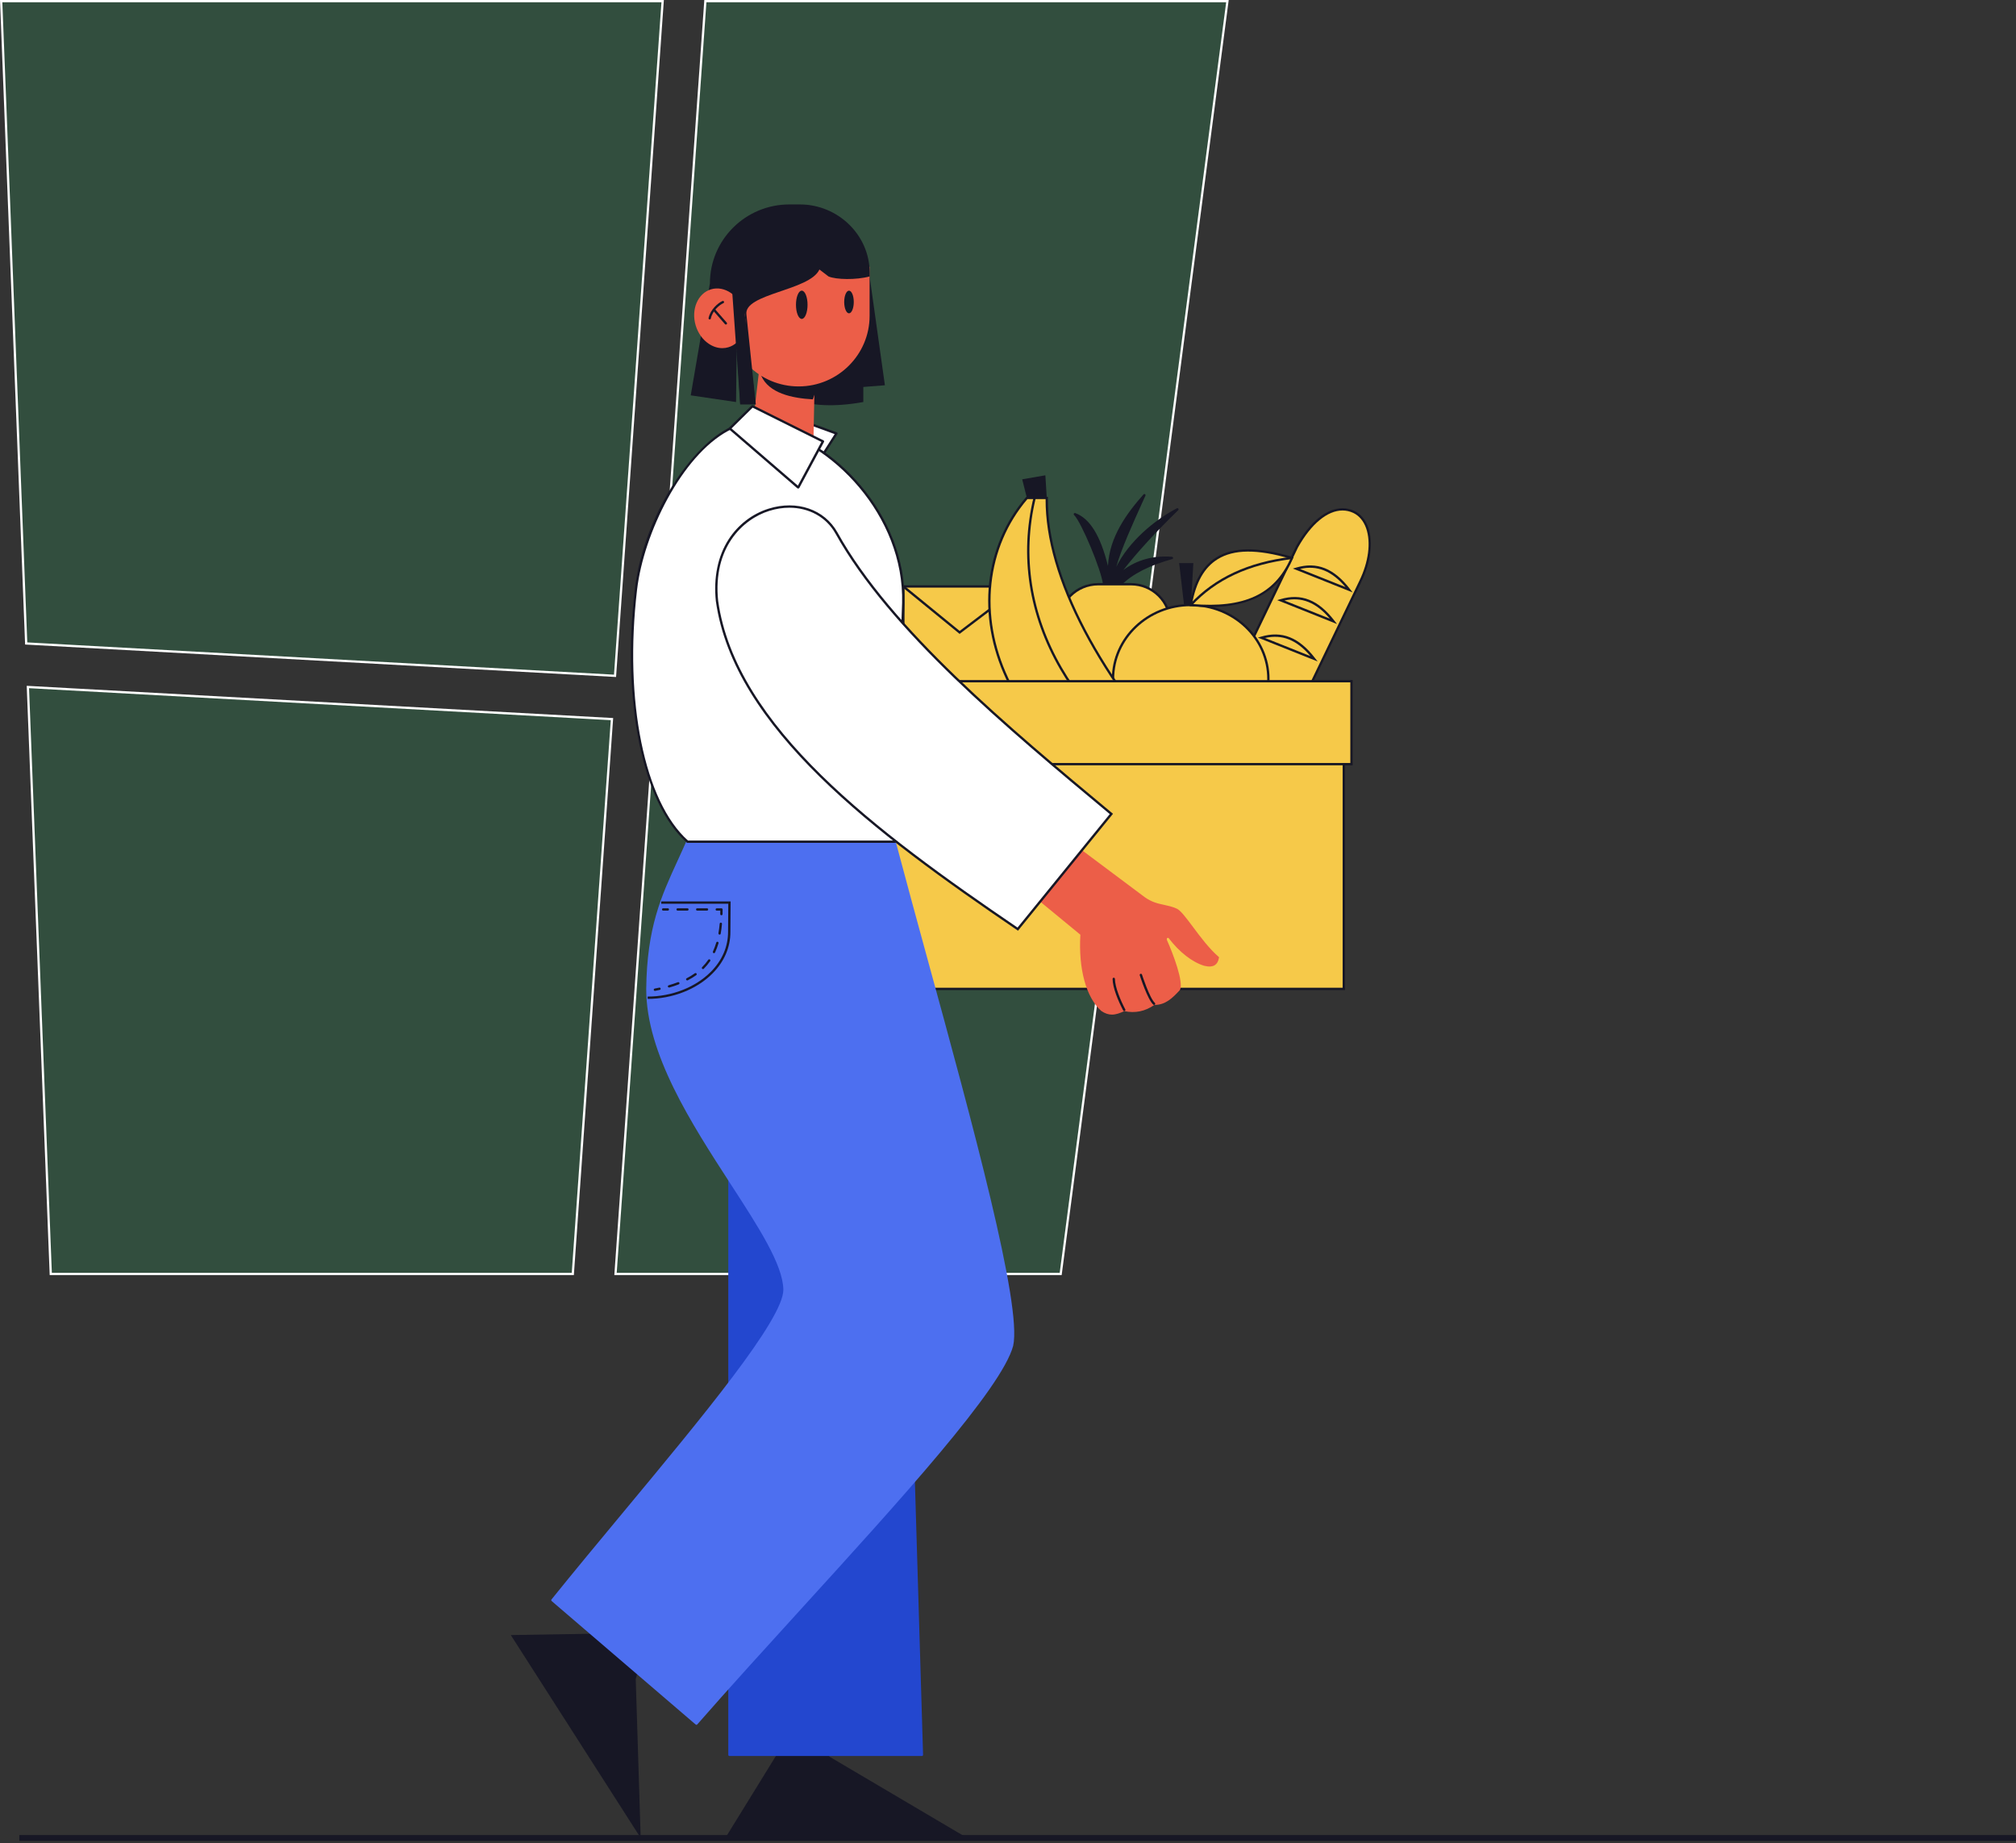 <svg width="349" height="319" viewBox="0 0 349 319" fill="none" xmlns="http://www.w3.org/2000/svg">
<rect x="0" y="0" width="349" height="319" fill="#333333" stroke="none"/>
<g clip-path="url(#clip0_595_3932)">
<path d="M113.832 117.376L196.538 121.923L212.489 0.194H122.108L113.832 117.376Z" fill="#2ECC71" fill-opacity="0.18"/>
<path d="M196.706 122.129L113.626 117.563L113.642 117.364L121.926 0H212.707L212.68 0.222L196.706 122.129ZM114.042 117.193L196.368 121.717L212.268 0.389H122.291L114.042 117.193Z" fill="white"/>
<path d="M106.471 116.975L114.716 0.194H0.201L4.535 111.369L106.471 116.975Z" fill="#2ECC71" fill-opacity="0.18"/>
<path d="M106.65 117.177L106.46 117.166L4.346 111.556L4.338 111.377L0 0H114.926L114.911 0.21L106.65 117.177ZM4.722 111.186L106.293 116.769L114.507 0.389H0.404L4.722 111.186Z" fill="white"/>
<path d="M105.94 124.465L4.826 118.906L8.788 220.493H99.162L105.94 124.465Z" fill="#2ECC71" fill-opacity="0.18"/>
<path d="M99.344 220.687H8.602L8.594 220.501L4.625 118.7L4.838 118.711L106.15 124.278L106.134 124.477L99.344 220.687ZM8.975 220.298H98.979L105.735 124.648L5.029 119.112L8.975 220.298Z" fill="white"/>
<path d="M113.304 124.87L106.553 220.493H183.622L195.557 129.389L113.304 124.87Z" fill="#2ECC71" fill-opacity="0.18"/>
<path d="M183.793 220.688H106.348L106.363 220.477L113.13 124.664L113.32 124.675L195.782 129.206L183.793 220.688ZM106.763 220.298H183.451L195.34 129.572L113.487 125.072L106.763 220.298Z" fill="white"/>
</g>
<g clip-path="url(#clip1_595_3932)">
<path d="M176.666 101.502H156.38V127.478H176.666V101.502Z" fill="#F6C949"/>
<path d="M176.869 127.68H156.179V101.302H176.869V127.68ZM156.583 127.278H176.465V101.704H156.583V127.278Z" fill="#171725"/>
<path d="M166.12 109.715L156.251 101.66L156.51 101.347L166.132 109.205L175.984 101.724L176.23 102.045L166.12 109.715Z" fill="#171725"/>
<path d="M191.143 101.117C190.893 98.716 187.382 90.239 186.078 88.994C189.115 90.09 190.957 94.347 192.112 100.31C191.325 94.535 194.488 89.781 198.111 85.706C195.918 90.556 192.831 97.186 192.678 100.077C194.185 95.218 199.157 90.588 203.827 88.159C199.707 92.174 196.002 96.158 193.147 100.077C195.889 97.306 199.181 96.29 202.873 96.567C199.234 97.587 196.12 98.989 193.999 101.117H191.143Z" fill="#171725"/>
<path d="M194.004 101.318H191.144C191.039 101.318 190.954 101.242 190.942 101.138C190.692 98.74 187.185 90.328 185.937 89.139C185.868 89.075 185.856 88.971 185.905 88.891C185.953 88.81 186.054 88.774 186.147 88.806C188.652 89.71 190.514 92.713 191.806 97.957C192.037 92.914 195.139 88.746 197.958 85.574C198.023 85.498 198.136 85.486 198.221 85.538C198.306 85.59 198.338 85.698 198.294 85.787L197.866 86.73C196.145 90.529 194.085 95.066 193.249 98.102C195.369 93.785 199.833 90.007 203.731 87.979C203.82 87.935 203.929 87.959 203.989 88.039C204.05 88.12 204.038 88.232 203.969 88.3C200.015 92.155 196.888 95.56 194.472 98.656C196.84 96.893 199.663 96.122 202.891 96.367C202.988 96.375 203.068 96.452 203.076 96.548C203.085 96.644 203.024 96.737 202.931 96.761C198.912 97.889 196.04 99.359 194.145 101.258C194.109 101.294 194.056 101.318 194.004 101.318ZM191.326 100.917H193.923C195.676 99.186 198.213 97.809 201.651 96.725C198.346 96.737 195.604 97.889 193.297 100.218C193.224 100.294 193.103 100.298 193.022 100.23C192.942 100.162 192.925 100.045 192.99 99.961C195.349 96.721 198.504 93.151 202.612 89.075C198.564 91.517 194.266 95.644 192.873 100.138C192.845 100.234 192.752 100.294 192.643 100.278C192.542 100.262 192.473 100.17 192.477 100.07C192.622 97.383 195.208 91.625 197.357 86.891C194.436 90.364 191.58 94.886 192.315 100.286C192.332 100.395 192.255 100.495 192.15 100.511C192.045 100.527 191.94 100.459 191.92 100.351C190.768 94.412 189.068 90.854 186.737 89.521C188.244 91.854 190.97 98.504 191.326 100.917Z" fill="#171725"/>
<path d="M195.78 120.279H190.129C186.364 120.279 183.314 117.247 183.314 113.505V107.887C183.314 104.145 186.364 101.113 190.129 101.113H195.78C199.545 101.113 202.595 104.145 202.595 107.887V113.505C202.595 117.247 199.545 120.279 195.78 120.279Z" fill="#F6C949"/>
<path d="M195.781 120.48H190.13C186.26 120.48 183.114 117.352 183.114 113.506V107.888C183.114 104.041 186.26 100.913 190.13 100.913H195.781C199.651 100.913 202.798 104.041 202.798 107.888V113.506C202.798 117.352 199.651 120.48 195.781 120.48ZM190.13 101.319C186.482 101.319 183.517 104.266 183.517 107.892V113.51C183.517 117.136 186.482 120.083 190.13 120.083H195.781C199.429 120.083 202.394 117.136 202.394 113.51V107.892C202.394 104.266 199.429 101.319 195.781 101.319H190.13Z" fill="#171725"/>
<path d="M234.361 88.601C231.25 87.123 227.482 89.384 224.529 94.652L211.13 122.504C209.644 125.595 210.956 129.298 214.067 130.775C217.177 132.253 220.901 130.948 222.388 127.856L235.484 100.639C238.113 95.271 237.467 90.079 234.361 88.601Z" fill="#F6C949"/>
<path d="M216.75 131.587C215.821 131.587 214.876 131.386 213.979 130.96C212.428 130.222 211.256 128.929 210.683 127.314C210.109 125.7 210.202 123.961 210.945 122.42L224.344 94.568C227.333 89.232 231.203 86.879 234.443 88.421C235.553 88.951 236.394 89.947 236.87 91.308C237.759 93.842 237.307 97.363 235.658 100.732L222.563 127.949C221.468 130.242 219.153 131.587 216.75 131.587ZM232.411 88.356C229.822 88.356 227.01 90.641 224.708 94.749L211.313 122.592C210.618 124.038 210.529 125.668 211.066 127.182C211.604 128.696 212.702 129.908 214.157 130.599C217.162 132.028 220.773 130.76 222.211 127.772L235.307 100.555C236.911 97.283 237.355 93.874 236.499 91.436C236.058 90.18 235.287 89.26 234.277 88.778C233.675 88.497 233.049 88.356 232.411 88.356Z" fill="#171725"/>
<path d="M231.457 108.004L221.104 103.872L221.658 103.707C225.257 102.635 228.23 103.816 231.009 107.426L231.457 108.004ZM222.357 103.936L230.213 107.072C227.838 104.262 225.317 103.254 222.357 103.936Z" fill="#171725"/>
<path d="M234.164 102.539L223.811 98.407L224.364 98.243C227.967 97.171 230.936 98.351 233.715 101.961L234.164 102.539ZM225.063 98.472L232.92 101.608C230.545 98.801 228.024 97.793 225.063 98.472Z" fill="#171725"/>
<path d="M228.105 114.489L217.752 110.357L218.305 110.192C221.904 109.12 224.877 110.301 227.656 113.911L228.105 114.489ZM219 110.421L226.857 113.557C224.485 110.75 221.961 109.743 219 110.421Z" fill="#171725"/>
<path d="M206.129 130.298C213.558 130.298 219.58 124.572 219.58 117.508C219.58 110.445 213.558 104.719 206.129 104.719C198.7 104.719 192.678 110.445 192.678 117.508C192.678 124.572 198.7 130.298 206.129 130.298Z" fill="#F6C949"/>
<path d="M206.13 130.503C198.605 130.503 192.477 124.677 192.477 117.513C192.477 110.349 198.601 104.523 206.13 104.523C213.66 104.523 219.779 110.349 219.779 117.513C219.783 124.672 213.66 130.503 206.13 130.503ZM206.13 104.92C198.827 104.92 192.881 110.57 192.881 117.509C192.881 124.452 198.823 130.097 206.13 130.097C213.433 130.097 219.375 124.448 219.375 117.509C219.38 110.57 213.433 104.92 206.13 104.92Z" fill="#171725"/>
<path d="M206.129 104.719C207.874 94.56 214.907 93.998 223.66 96.564C220.517 103.824 214.115 105.442 206.129 104.719Z" fill="#F6C949"/>
<path d="M209.305 105.073C208.291 105.073 207.229 105.021 206.114 104.921L205.896 104.9L205.932 104.688C206.623 100.656 208.142 97.966 210.574 96.46C213.518 94.637 217.695 94.609 223.722 96.376L223.94 96.44L223.851 96.649C221.375 102.351 216.718 105.073 209.305 105.073ZM206.368 104.539C215.352 105.306 220.616 102.877 223.387 96.693C217.602 95.026 213.591 95.059 210.788 96.797C208.501 98.215 207.055 100.748 206.368 104.539Z" fill="#171725"/>
<path d="M206.28 104.856L205.985 104.583C210.291 99.969 216.063 97.279 223.641 96.368L223.69 96.765C216.209 97.669 210.513 100.315 206.28 104.856Z" fill="#171725"/>
<path d="M177.768 86.184H181.214C181.04 101.109 192.12 119.303 206.969 135.305L205.923 136.867C176.795 137.164 161.821 104.791 177.768 86.184Z" fill="#F6C949"/>
<path d="M205.536 137.072C191.859 137.072 179.866 129.611 174.178 117.529C169.028 106.595 170.345 94.532 177.612 86.056L177.672 85.983H181.413L181.409 86.188C181.251 99.748 190.381 117.143 207.112 135.173L207.221 135.289L206.025 137.072H205.92C205.791 137.072 205.662 137.072 205.536 137.072ZM177.862 86.385C170.753 94.737 169.48 106.599 174.546 117.36C180.165 129.298 192.016 136.67 205.536 136.67C205.629 136.67 205.718 136.67 205.811 136.67L206.712 135.329C190.061 117.356 180.944 99.989 181.009 86.389H177.862V86.385Z" fill="#171725"/>
<path d="M205.819 137.044C196.282 131.712 188.361 124.175 183.509 115.815C178.076 106.451 176.485 96.191 178.909 86.141L179.3 86.233C176.901 96.183 178.476 106.342 183.857 115.614C188.672 123.91 196.541 131.399 206.017 136.695L205.819 137.044Z" fill="#171725"/>
<path d="M232.632 127.84H142.464V171.159H232.632V127.84Z" fill="#F6C949"/>
<path d="M232.835 171.36H142.263V127.64H232.835V171.36ZM142.667 170.958H232.431V128.041H142.667V170.958Z" fill="#171725"/>
<path d="M233.961 117.906H151.952V132.261H233.961V117.906Z" fill="#F6C949"/>
<path d="M234.164 132.458H151.751V117.702H234.164V132.458ZM152.155 132.057H233.76V118.103H152.155V132.057Z" fill="#171725"/>
<path d="M135.925 301.316L125.564 318.113H167.437L143.628 304.063L140.865 300.999L135.925 301.316Z" fill="#171725"/>
<path d="M108.247 282.668L88.429 282.998L110.913 318.113L110.056 290.607L111.171 286.644L108.247 282.668Z" fill="#171725"/>
<path d="M159.595 303.729H126.278V153.543L154.865 145.681L159.595 303.729Z" fill="#2347CF"/>
<path d="M159.596 303.93H126.279C126.166 303.93 126.077 303.842 126.077 303.729V153.543C126.077 153.455 126.137 153.375 126.226 153.351L154.813 145.488C154.874 145.472 154.939 145.484 154.987 145.521C155.035 145.557 155.068 145.613 155.068 145.677L159.798 303.725C159.798 303.778 159.778 303.834 159.741 303.87C159.701 303.91 159.648 303.93 159.596 303.93ZM126.481 303.529H159.39L154.672 145.942L126.481 153.696V303.529Z" fill="#2347CF"/>
<path d="M154.865 145.68C163.247 177.338 177.15 224.118 175.211 232.876C172.614 242.818 141.446 274.484 120.566 298.328L95.631 276.958C112.217 256.362 135.811 230.057 135.811 223.231C135.661 212.843 112.071 190.429 112.071 171.162C112.221 158.67 115.521 153.655 119.1 145.484L119.968 142.906L152.138 143.01L154.865 145.68Z" fill="#4D6FF0"/>
<path d="M120.563 298.529C120.515 298.529 120.47 298.513 120.43 298.481L95.498 277.107C95.418 277.035 95.405 276.914 95.474 276.83C99.36 272.003 103.698 266.783 107.891 261.736C121.516 245.337 135.61 228.383 135.61 223.228C135.549 218.919 131.36 212.454 126.509 204.973C119.646 194.385 111.87 182.382 111.87 171.159C111.995 160.514 114.463 155.15 117.315 148.934C117.832 147.805 118.37 146.637 118.911 145.4L119.771 142.838C119.8 142.758 119.876 142.702 119.961 142.702L152.131 142.806C152.184 142.806 152.236 142.826 152.273 142.862L154.999 145.541C155.023 145.565 155.044 145.597 155.052 145.633C156.752 152.054 158.647 158.98 160.654 166.317C168.297 194.244 176.957 225.894 175.398 232.921C173.471 240.285 155.811 259.676 138.732 278.428C132.588 285.174 126.234 292.149 120.708 298.461C120.676 298.505 120.62 298.529 120.563 298.529ZM95.91 276.93L120.543 298.043C126.04 291.767 132.342 284.849 138.437 278.155C155.484 259.439 173.112 240.084 175.01 232.82C176.545 225.894 167.897 194.296 160.271 166.413C158.267 159.097 156.377 152.186 154.68 145.782L152.05 143.2L120.111 143.099L119.287 145.541C118.737 146.797 118.2 147.97 117.679 149.098C114.726 155.527 112.395 160.603 112.27 171.159C112.27 182.262 120.014 194.208 126.844 204.752C131.728 212.285 135.945 218.794 136.01 223.224C136.01 228.528 122.502 244.783 108.198 261.993C104.054 266.988 99.764 272.148 95.91 276.93Z" fill="#4D6FF0"/>
<path d="M112.121 172.886V172.484C116.289 172.484 120.369 170.894 123.035 168.224C125.014 166.244 126.053 163.831 126.04 161.245L126.073 156.419H114.468V156.017H126.481L126.444 161.245C126.461 163.94 125.378 166.453 123.322 168.509C120.579 171.252 116.39 172.886 112.121 172.886Z" fill="#171725"/>
<path d="M115.611 157.607H114.803C114.69 157.607 114.601 157.519 114.601 157.406C114.601 157.294 114.69 157.206 114.803 157.206H115.611C115.724 157.206 115.813 157.294 115.813 157.406C115.813 157.519 115.724 157.607 115.611 157.607Z" fill="#171725"/>
<path d="M122.393 157.607H120.696C120.583 157.607 120.494 157.519 120.494 157.406C120.494 157.294 120.583 157.206 120.696 157.206H122.393C122.506 157.206 122.595 157.294 122.595 157.406C122.595 157.519 122.506 157.607 122.393 157.607ZM119.004 157.607H117.307C117.194 157.607 117.105 157.519 117.105 157.406C117.105 157.294 117.194 157.206 117.307 157.206H119.004C119.117 157.206 119.206 157.294 119.206 157.406C119.206 157.519 119.113 157.607 119.004 157.607Z" fill="#171725"/>
<path d="M124.885 158.414H124.881C124.768 158.41 124.683 158.318 124.683 158.209C124.687 158.013 124.691 157.812 124.691 157.611H124.085C123.972 157.611 123.883 157.523 123.883 157.41C123.883 157.298 123.972 157.209 124.085 157.209H124.893C125.006 157.209 125.095 157.298 125.095 157.41C125.095 157.683 125.091 157.952 125.087 158.221C125.083 158.326 124.994 158.414 124.885 158.414Z" fill="#171725"/>
<path d="M115.821 170.922C115.732 170.922 115.651 170.866 115.627 170.778C115.595 170.669 115.655 170.561 115.764 170.529C116.322 170.368 116.855 170.187 117.352 169.999C117.457 169.959 117.574 170.011 117.614 170.115C117.655 170.22 117.602 170.336 117.497 170.376C116.988 170.573 116.447 170.754 115.877 170.918C115.857 170.918 115.841 170.922 115.821 170.922ZM118.967 169.694C118.895 169.694 118.826 169.653 118.79 169.585C118.737 169.485 118.778 169.364 118.875 169.316C119.384 169.055 119.86 168.762 120.292 168.453C120.381 168.389 120.511 168.409 120.575 168.501C120.64 168.589 120.62 168.718 120.527 168.782C120.078 169.103 119.585 169.4 119.06 169.673C119.028 169.686 119 169.694 118.967 169.694ZM121.698 167.73C121.646 167.73 121.597 167.71 121.557 167.67C121.476 167.593 121.476 167.465 121.557 167.385C121.945 166.995 122.3 166.57 122.611 166.12C122.676 166.027 122.801 166.007 122.89 166.068C122.983 166.132 123.007 166.256 122.942 166.345C122.619 166.814 122.247 167.26 121.844 167.666C121.799 167.71 121.751 167.73 121.698 167.73ZM123.605 164.975C123.576 164.975 123.548 164.971 123.52 164.955C123.419 164.907 123.374 164.791 123.419 164.69C123.641 164.208 123.835 163.686 123.997 163.14C124.029 163.036 124.138 162.972 124.247 163.004C124.356 163.036 124.417 163.148 124.384 163.253C124.219 163.819 124.017 164.357 123.786 164.855C123.754 164.931 123.681 164.975 123.605 164.975ZM124.574 161.763C124.562 161.763 124.55 161.763 124.538 161.759C124.429 161.739 124.356 161.635 124.372 161.526C124.465 161.008 124.538 160.454 124.586 159.876C124.594 159.763 124.695 159.683 124.804 159.695C124.918 159.703 124.998 159.803 124.986 159.912C124.934 160.502 124.861 161.068 124.768 161.598C124.756 161.695 124.671 161.763 124.574 161.763Z" fill="#171725"/>
<path d="M113.373 171.501C113.276 171.501 113.195 171.432 113.175 171.336C113.155 171.228 113.227 171.123 113.336 171.099C113.603 171.047 113.866 170.995 114.124 170.938C114.233 170.914 114.342 170.983 114.367 171.091C114.391 171.199 114.322 171.308 114.213 171.332C113.954 171.388 113.688 171.444 113.417 171.497C113.401 171.501 113.389 171.501 113.373 171.501Z" fill="#171725"/>
<path d="M138.626 72.776L144.799 75.025L142.65 78.394L137.701 75.949L138.626 72.776Z" fill="white"/>
<path d="M142.651 78.595C142.622 78.595 142.59 78.587 142.562 78.575L137.613 76.126C137.525 76.082 137.484 75.985 137.508 75.889L138.433 72.721C138.45 72.668 138.486 72.624 138.534 72.596C138.583 72.572 138.643 72.568 138.696 72.588L144.868 74.837C144.925 74.857 144.969 74.905 144.989 74.961C145.01 75.017 145.002 75.082 144.969 75.134L142.82 78.503C142.784 78.563 142.715 78.595 142.651 78.595ZM137.941 75.845L142.574 78.137L144.493 75.134L138.761 73.046L137.941 75.845Z" fill="#171725"/>
<path d="M150.338 46.375L153.19 66.681L149.453 66.974V69.58C139.419 71.407 133.542 68.536 130.997 63.83C124.784 46.524 135.747 43.38 150.338 46.375Z" fill="#171725"/>
<path d="M140.581 77.96L130.345 75.005L131.662 63.69H140.868L140.581 77.96Z" fill="#EC5E48"/>
<path d="M140.78 78.226L130.128 75.15L131.486 63.493H141.079L140.78 78.226ZM130.569 74.857L140.389 77.692L140.663 63.891H131.841L130.569 74.857Z" fill="#EC5E48"/>
<path d="M131.781 65.043C133.105 68.038 137.04 68.918 140.712 69.119C140.712 69.119 141.814 66.167 141.625 66.107C141.439 66.047 131.781 65.043 131.781 65.043Z" fill="#171725"/>
<path d="M138.255 66.681C131.582 66.681 126.173 61.304 126.173 54.67V46.636L150.337 46.374V54.67C150.337 61.304 144.928 66.681 138.255 66.681Z" fill="#EC5E48"/>
<path d="M138.256 66.882C131.482 66.882 125.972 61.405 125.972 54.671V46.439L150.54 46.174V54.671C150.54 61.405 145.03 66.882 138.256 66.882ZM126.376 46.837V54.671C126.376 61.184 131.704 66.48 138.256 66.48C144.808 66.48 150.136 61.184 150.136 54.671V46.58L126.376 46.837Z" fill="#EC5E48"/>
<path d="M138.489 35.385H136.643C129.053 35.385 122.897 41.504 122.897 49.049L119.577 68.428L127.421 69.584L127.542 59.325L128.144 69.978H130.835L129.219 54.454C128.698 50.792 140.19 50.334 141.854 46.644L143.429 47.849C144.75 48.407 148.204 48.479 150.551 47.845V47.162C150.539 40.653 145.033 35.385 138.489 35.385Z" fill="#171725"/>
<path d="M126.033 59.914C128.227 59.268 129.363 56.585 128.57 53.92C127.776 51.256 125.354 49.62 123.159 50.266C120.964 50.912 119.829 53.595 120.622 56.26C121.416 58.924 123.838 60.56 126.033 59.914Z" fill="#EC5E48"/>
<path d="M125.051 60.257C124.247 60.257 123.439 60 122.692 59.494C121.629 58.779 120.83 57.651 120.43 56.317C119.606 53.551 120.805 50.752 123.104 50.073C125.402 49.395 127.943 51.097 128.767 53.864C129.163 55.197 129.11 56.578 128.61 57.751C128.105 58.94 127.212 59.775 126.089 60.104C125.754 60.204 125.402 60.257 125.051 60.257ZM124.142 50.326C123.835 50.326 123.524 50.371 123.221 50.459C121.137 51.073 120.058 53.651 120.818 56.205C121.189 57.45 121.932 58.502 122.918 59.164C123.892 59.819 124.978 60.02 125.98 59.722C126.982 59.429 127.786 58.67 128.242 57.598C128.702 56.51 128.755 55.225 128.383 53.98C127.733 51.796 125.948 50.326 124.142 50.326Z" fill="#EC5E48"/>
<path d="M122.857 55.289C122.845 55.289 122.829 55.289 122.817 55.285C122.708 55.261 122.639 55.157 122.664 55.048C122.987 53.543 124.308 52.442 125.063 52.101C125.164 52.057 125.285 52.101 125.33 52.202C125.374 52.302 125.33 52.422 125.229 52.467C124.542 52.776 123.346 53.772 123.055 55.133C123.035 55.225 122.95 55.289 122.857 55.289Z" fill="#171725"/>
<path d="M125.657 56.173C125.6 56.173 125.544 56.149 125.503 56.104L123.512 53.82C123.439 53.735 123.447 53.611 123.532 53.535C123.617 53.462 123.742 53.47 123.819 53.555L125.81 55.839C125.883 55.924 125.875 56.048 125.79 56.124C125.754 56.157 125.705 56.173 125.657 56.173Z" fill="#171725"/>
<path d="M128.141 69.974L126.574 47.945H128.141L130.831 69.974H128.141Z" fill="#171725"/>
<path d="M138.797 55.197C139.35 55.197 139.799 54.102 139.799 52.752C139.799 51.401 139.35 50.306 138.797 50.306C138.244 50.306 137.795 51.401 137.795 52.752C137.795 54.102 138.244 55.197 138.797 55.197Z" fill="#171725"/>
<path d="M146.973 54.229C147.43 54.229 147.801 53.352 147.801 52.27C147.801 51.187 147.43 50.31 146.973 50.31C146.516 50.31 146.145 51.187 146.145 52.27C146.145 53.352 146.516 54.229 146.973 54.229Z" fill="#171725"/>
<path d="M119.019 145.681H154.861L156.368 104.382C156.767 89.469 144.419 76.133 132.365 73.78C124.723 70.034 111.914 86.405 110.084 102.029C107.826 121.287 111.38 138.939 119.019 145.681Z" fill="white"/>
<path d="M155.06 145.882H118.947L118.891 145.83C111.224 139.068 107.609 121.456 109.891 102.001C110.541 96.44 112.63 90.445 115.764 85.116C118.749 80.049 122.425 76.077 125.847 74.226C128.29 72.905 130.569 72.68 132.435 73.584C144.19 75.893 156.987 89.103 156.574 104.382L155.06 145.882ZM119.097 145.48H154.668L156.167 104.374C156.57 89.284 143.927 76.242 132.326 73.977L132.277 73.961C130.528 73.106 128.371 73.319 126.036 74.584C118.034 78.912 111.43 92.284 110.287 102.053C108.025 121.331 111.567 138.763 119.097 145.48Z" fill="#171725"/>
<path d="M130.253 70.314L126.338 74.165L138.142 84.34C138.162 84.356 138.186 84.349 138.198 84.328L142.46 76.394L130.253 70.314Z" fill="white"/>
<path d="M138.167 84.554C138.114 84.554 138.062 84.534 138.017 84.502L126.21 74.318C126.17 74.282 126.141 74.23 126.141 74.174C126.141 74.118 126.162 74.065 126.202 74.025L130.116 70.174C130.177 70.114 130.27 70.098 130.351 70.138L142.562 76.222C142.61 76.246 142.647 76.29 142.663 76.342C142.679 76.394 142.675 76.451 142.647 76.499L138.385 84.433C138.357 84.486 138.284 84.542 138.223 84.554C138.203 84.55 138.183 84.554 138.167 84.554ZM138.025 84.233C138.025 84.237 138.021 84.237 138.021 84.241L138.025 84.233ZM126.638 74.158L138.122 84.056L142.19 76.483L130.294 70.56L126.638 74.158Z" fill="#171725"/>
<path d="M186.085 146.492L198.046 155.438C200.146 156.924 201.657 156.591 203.584 157.43C204.889 157.928 207.7 163.055 210.827 165.754C210.653 166.71 210.156 167.364 208.532 166.966C206.714 166.424 204.473 164.854 202.497 162.264C202.223 161.947 201.584 162.184 201.867 162.847C203.148 165.718 204.662 170.091 204.105 171.239C202.78 172.668 201.633 173.769 199.783 173.733C198.325 174.76 196.648 175.234 194.62 174.801C193.312 175.367 192.213 175.817 190.751 174.801C187.976 172.315 186.901 167.119 187.236 161.686L178.491 154.486L186.085 146.492Z" fill="#EC5E48"/>
<path d="M192.493 175.608C191.92 175.608 191.31 175.436 190.635 174.966C188.022 172.625 186.68 167.706 187.028 161.779L178.194 154.511L186.062 146.223L198.165 155.278C199.409 156.157 200.423 156.378 201.497 156.607C202.18 156.756 202.891 156.908 203.658 157.242C204.329 157.495 205.29 158.787 206.514 160.422C207.77 162.108 209.338 164.204 210.953 165.598L211.038 165.674L211.018 165.786C210.905 166.405 210.679 166.802 210.307 167.043C209.879 167.316 209.281 167.356 208.473 167.16C206.409 166.541 204.171 164.803 202.325 162.385C202.261 162.309 202.143 162.309 202.075 162.353C201.97 162.417 201.958 162.574 202.042 162.767C203.101 165.136 204.931 169.979 204.276 171.324L204.244 171.372C202.903 172.821 201.727 173.934 199.861 173.934C199.853 173.934 199.845 173.934 199.837 173.934C198.229 175.05 196.529 175.399 194.634 175.01C193.931 175.319 193.24 175.608 192.493 175.608ZM178.787 154.475L187.448 161.602L187.44 161.703C187.08 167.553 188.369 172.396 190.885 174.652C192.259 175.604 193.265 175.17 194.541 174.616L194.602 174.592L194.666 174.604C196.488 174.994 198.128 174.657 199.667 173.568L199.72 173.528H199.788C201.533 173.564 202.608 172.552 203.933 171.123C204.365 170.119 203.137 166.184 201.679 162.923C201.481 162.458 201.647 162.144 201.865 162.008C202.115 161.855 202.45 161.903 202.644 162.124C204.446 164.485 206.611 166.176 208.586 166.766C209.269 166.935 209.766 166.915 210.093 166.702C210.343 166.541 210.505 166.26 210.602 165.823C208.986 164.401 207.439 162.329 206.191 160.659C205.056 159.141 204.074 157.828 203.509 157.611C202.765 157.29 202.079 157.141 201.412 156.997C200.346 156.768 199.239 156.527 197.926 155.595L186.107 146.753L178.787 154.475Z" fill="#EC5E48"/>
<path d="M194.622 175.002C194.549 175.002 194.481 174.962 194.444 174.894C193.568 173.243 192.622 170.938 192.606 169.429C192.606 169.316 192.695 169.228 192.804 169.224C192.913 169.22 193.006 169.312 193.01 169.421C193.026 170.862 193.988 173.167 194.804 174.701C194.856 174.797 194.82 174.922 194.719 174.974C194.687 174.994 194.654 175.002 194.622 175.002Z" fill="#171725"/>
<path d="M199.784 173.934C199.736 173.934 199.687 173.918 199.651 173.882C198.665 173.006 197.365 168.975 197.308 168.802C197.276 168.698 197.332 168.585 197.442 168.549C197.547 168.513 197.66 168.573 197.696 168.678C197.708 168.718 199.017 172.773 199.922 173.576C200.007 173.649 200.011 173.777 199.938 173.862C199.893 173.91 199.841 173.934 199.784 173.934Z" fill="#171725"/>
<path d="M192.399 140.878L176.189 160.815C150.345 143.247 127.138 125.306 124.125 104.016C122.452 87.802 139.737 83.232 144.799 92.239C153.815 108.449 172.586 124.383 192.399 140.878Z" fill="white"/>
<path d="M176.23 161.085L176.077 160.98C151.392 144.2 127.03 125.981 123.924 104.045C123.5 99.945 124.267 96.251 126.141 93.344C127.777 90.81 130.233 88.927 133.057 88.039C137.945 86.505 142.731 88.152 144.973 92.139C154.284 108.88 174.602 125.797 192.525 140.722L192.679 140.851L176.23 161.085ZM136.652 87.875C135.525 87.875 134.358 88.052 133.178 88.421C128.504 89.886 123.378 94.846 124.324 103.997C127.402 125.72 151.59 143.842 176.15 160.542L192.117 140.903C174.203 125.985 153.941 109.092 144.622 92.336C143.014 89.477 140.025 87.875 136.652 87.875Z" fill="#171725"/>
<path d="M177.769 86.184L176.958 82.96L180.969 82.265L181.211 86.184H177.769Z" fill="#171725"/>
<path d="M204.983 104.768L204.131 97.463H206.587L206.167 104.739L204.983 104.768Z" fill="#171725"/>
</g>
<path d="M3.345 318.113H349" stroke="#171725"/>
<defs>
<clipPath id="clip0_595_3932">
<rect width="212.711" height="220.687" fill="white"/>
</clipPath>
<clipPath id="clip1_595_3932">
<rect width="148.897" height="282.728" fill="white" transform="translate(88.429 35.385)"/>
</clipPath>
</defs>
</svg>
